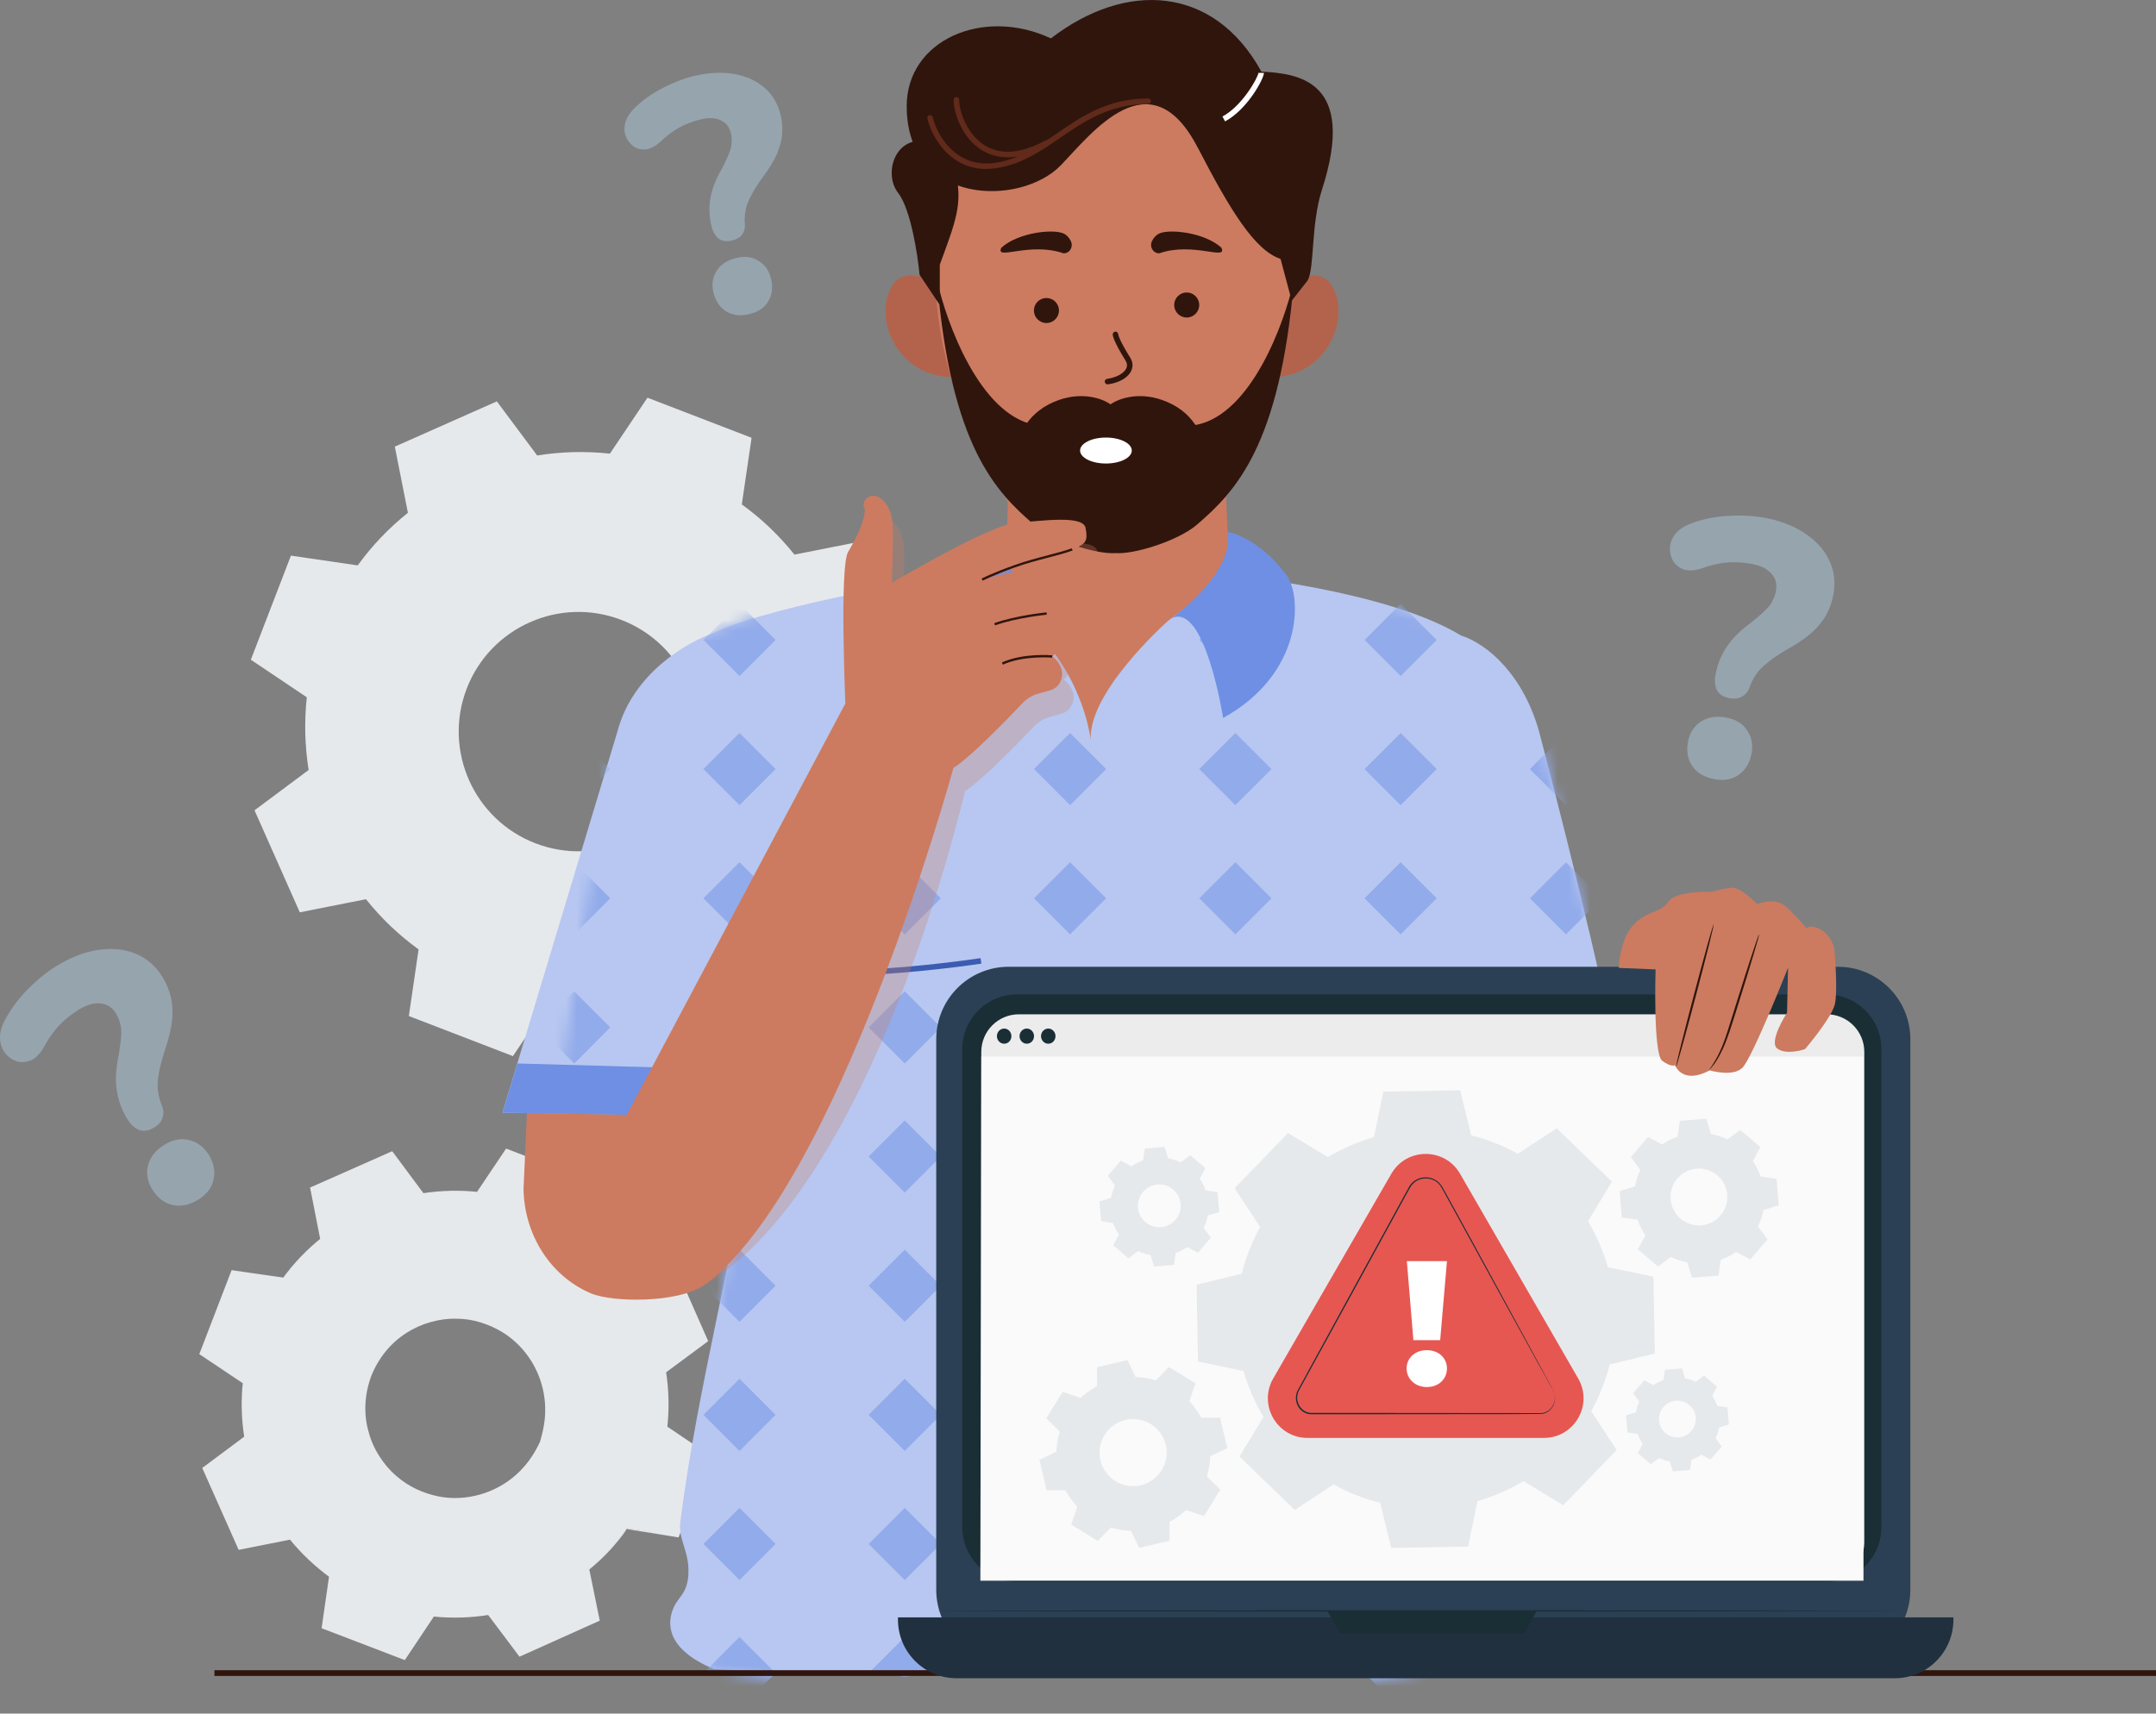 <svg width="200" height="159" viewBox="0 0 200 159" fill="none" xmlns="http://www.w3.org/2000/svg">
<rect x="0" y="0" width="200" height="159" fill="#808080" stroke="none"/>
<g id="Something went wrong">
<g id="Group 66539">
<g id="Group">
<g id="Layer 1">
<g id="Group_2">
<g id="Group_3">
<g id="Group_4">
<path id="Vector" d="M58.156 141.835C57.122 143.252 55.918 144.51 54.575 145.587L55.502 150.308L48.233 153.538L45.355 149.679C43.66 149.946 41.912 149.999 40.175 149.807L37.5 153.804L30.081 150.948L30.774 146.194C29.346 145.16 28.088 143.956 27.022 142.613L22.301 143.54L19.071 136.271L22.93 133.393C22.663 131.699 22.61 129.951 22.802 128.213L18.805 125.538L21.661 118.109L26.415 118.802C27.449 117.384 28.653 116.127 29.996 115.05L29.069 110.328L36.338 107.099L39.216 110.957C40.91 110.691 42.648 110.638 44.396 110.829L47.071 106.833L54.489 109.689L53.797 114.443C55.214 115.477 56.483 116.681 57.548 118.024L62.27 117.097L65.499 124.366L61.641 127.243C61.908 128.938 61.961 130.686 61.769 132.423L65.766 135.099L62.91 142.517L58.156 141.824V141.835ZM50.119 133.724C51.814 129.322 49.618 124.387 45.227 122.692C40.825 120.998 35.89 123.193 34.196 127.585C32.501 131.986 34.697 136.921 39.088 138.616C43.49 140.311 48.425 138.115 50.119 133.724Z" fill="#E6E9EB"/>
<path id="Vector_2" d="M50.129 133.723C50.129 133.723 49.958 134.48 49.212 135.631C48.466 136.761 46.985 138.285 44.597 139.01C43.414 139.362 42.028 139.511 40.59 139.244C39.161 138.967 37.669 138.36 36.433 137.262C35.804 136.729 35.25 136.089 34.781 135.354C34.312 134.629 33.939 133.819 33.715 132.956C33.224 131.229 33.31 129.279 33.981 127.499C34.685 125.729 35.921 124.227 37.445 123.278C38.191 122.788 39.012 122.436 39.843 122.212C40.675 121.978 41.517 121.871 42.348 121.903C44 121.924 45.524 122.468 46.761 123.225C48.008 123.992 48.935 125.037 49.575 126.092C50.864 128.234 50.928 130.366 50.726 131.698C50.513 133.052 50.129 133.723 50.129 133.723C50.076 133.702 50.385 133.009 50.534 131.677C50.672 130.366 50.544 128.309 49.276 126.273C48.647 125.271 47.741 124.291 46.548 123.576C45.354 122.873 43.904 122.361 42.337 122.361C41.559 122.34 40.76 122.447 39.971 122.67C39.183 122.884 38.415 123.225 37.701 123.683C36.262 124.589 35.1 126.007 34.44 127.68C33.811 129.364 33.715 131.197 34.184 132.828C34.397 133.649 34.738 134.416 35.186 135.109C35.623 135.802 36.145 136.42 36.731 136.921C37.893 137.965 39.31 138.573 40.675 138.85C42.039 139.127 43.371 138.999 44.512 138.679C46.825 138.029 48.296 136.59 49.074 135.525C49.862 134.437 50.097 133.702 50.15 133.734L50.129 133.723Z" fill="#E6E9EB"/>
<path id="Vector_3" d="M58.155 141.834C58.155 141.834 58.251 141.834 58.454 141.856C58.678 141.888 58.976 141.92 59.36 141.973C60.191 142.079 61.374 142.239 62.92 142.453L62.834 142.506C63.559 140.598 64.508 138.093 65.648 135.066L65.691 135.215C64.476 134.405 63.133 133.51 61.683 132.551L61.609 132.508V132.423C61.79 130.813 61.769 129.076 61.47 127.275V127.179L61.534 127.115C62.738 126.22 64.028 125.239 65.382 124.227L65.329 124.44C64.305 122.148 63.229 119.729 62.088 117.181L62.301 117.288C60.841 117.576 59.232 117.895 57.59 118.226L57.473 118.247L57.398 118.151C56.397 116.904 55.128 115.668 53.679 114.623L53.572 114.549L53.593 114.421C53.807 112.95 54.041 111.319 54.286 109.667L54.425 109.902C52.091 109.006 49.575 108.036 46.996 107.045L47.262 106.96C46.431 108.207 45.514 109.571 44.587 110.957L44.512 111.074H44.374C42.775 110.882 41.006 110.904 39.247 111.191L39.109 111.213L39.023 111.095C38.128 109.891 37.137 108.569 36.145 107.237L36.433 107.312C34.131 108.335 31.669 109.433 29.164 110.541L29.303 110.275C29.601 111.767 29.91 113.376 30.23 114.996L30.262 115.146L30.145 115.241C28.876 116.265 27.651 117.522 26.617 118.951C26.51 118.993 26.851 118.855 26.382 119.047H26.361H26.318H26.244L26.095 119.015L25.796 118.972L25.199 118.887L24.006 118.716C23.217 118.599 22.417 118.482 21.639 118.364L21.906 118.215C20.936 120.72 19.987 123.203 19.039 125.633L18.943 125.346C20.286 126.252 21.618 127.136 22.929 128.021L23.046 128.106V128.255C22.844 129.982 22.886 131.709 23.153 133.382L23.174 133.521L23.057 133.606C21.756 134.576 20.467 135.535 19.198 136.473L19.273 136.196C20.371 138.679 21.447 141.11 22.492 143.465L22.247 143.337C23.846 143.028 25.423 142.719 26.968 142.41L27.096 142.389L27.182 142.495C28.279 143.859 29.537 145.053 30.891 146.034L30.997 146.108L30.976 146.236C30.731 147.867 30.497 149.444 30.273 150.99L30.145 150.766C32.756 151.779 35.218 152.738 37.563 153.644L37.339 153.718C38.288 152.312 39.172 151.001 40.025 149.732L40.089 149.647H40.196C42.018 149.86 43.734 149.796 45.333 149.54H45.429L45.482 149.604C46.527 151.011 47.454 152.269 48.339 153.473L48.168 153.431C50.993 152.194 53.391 151.139 55.459 150.233L55.395 150.35C55.032 148.464 54.745 146.918 54.499 145.629V145.586L54.531 145.554C55.896 144.467 56.78 143.497 57.335 142.847C57.601 142.527 57.804 142.282 57.953 142.101C58.091 141.93 58.155 141.845 58.155 141.856C58.155 141.856 58.102 141.952 57.985 142.122C57.857 142.293 57.676 142.559 57.398 142.89C56.855 143.561 55.992 144.552 54.627 145.661L54.659 145.586C54.926 146.876 55.235 148.411 55.619 150.297L55.64 150.382L55.555 150.414C53.508 151.331 51.11 152.408 48.296 153.676L48.19 153.718L48.115 153.623C47.22 152.429 46.282 151.171 45.227 149.775L45.376 149.839C43.756 150.105 42.008 150.18 40.142 149.988L40.302 149.913C39.45 151.182 38.576 152.503 37.638 153.91L37.552 154.038L37.414 153.985C35.069 153.09 32.596 152.141 29.985 151.139L29.836 151.086L29.857 150.926C30.081 149.381 30.305 147.803 30.539 146.172L30.624 146.375C29.239 145.373 27.949 144.158 26.819 142.762L27.032 142.836C25.487 143.145 23.92 143.454 22.321 143.774L22.14 143.806L22.066 143.646C21.01 141.28 19.934 138.861 18.836 136.377L18.762 136.207L18.911 136.1C20.179 135.151 21.458 134.192 22.769 133.222L22.673 133.446C22.396 131.73 22.343 129.961 22.535 128.202L22.641 128.426C21.32 127.541 19.987 126.657 18.644 125.751L18.484 125.644L18.559 125.463C19.497 123.022 20.456 120.549 21.416 118.034L21.49 117.853L21.682 117.885C22.471 118.002 23.259 118.119 24.048 118.226L25.242 118.396L25.839 118.482L26.137 118.524L26.286 118.546H26.361L26.404 118.567H26.425C25.956 118.769 26.297 118.62 26.191 118.663C27.246 117.203 28.503 115.902 29.814 114.868L29.729 115.103C29.409 113.483 29.09 111.873 28.802 110.381L28.759 110.189L28.94 110.115C31.445 109.006 33.907 107.908 36.209 106.896L36.38 106.821L36.497 106.971C37.489 108.303 38.469 109.624 39.364 110.829L39.141 110.733C40.942 110.445 42.754 110.424 44.385 110.605L44.171 110.712C45.099 109.326 46.015 107.962 46.847 106.725L46.953 106.576L47.124 106.64C49.703 107.631 52.208 108.612 54.542 109.507L54.702 109.571L54.681 109.742C54.435 111.394 54.201 113.025 53.977 114.495L53.892 114.293C55.373 115.369 56.663 116.638 57.686 117.917L57.495 117.842C59.147 117.522 60.756 117.203 62.216 116.926L62.365 116.894L62.429 117.032C63.559 119.59 64.625 122.02 65.638 124.312L65.691 124.44L65.584 124.525C64.231 125.527 62.92 126.497 61.715 127.392L61.779 127.243C62.067 129.076 62.078 130.835 61.896 132.466L61.833 132.327C63.271 133.297 64.604 134.203 65.819 135.024L65.904 135.077L65.872 135.173C64.689 138.189 63.708 140.683 62.973 142.58L62.952 142.644H62.888C61.364 142.389 60.18 142.207 59.37 142.079C58.987 142.016 58.688 141.962 58.464 141.93C58.262 141.898 58.155 141.877 58.155 141.866V141.834Z" fill="#E6E9EB"/>
</g>
<path id="Vector_4" fill-rule="evenodd" clip-rule="evenodd" d="M100.458 119.196C99.605 120.379 98.603 121.423 97.495 122.308L98.262 126.22L92.229 128.895L89.842 125.697C88.435 125.921 86.985 125.964 85.536 125.804L83.319 129.119L77.158 126.742L77.734 122.798C76.55 121.946 75.506 120.944 74.621 119.835L70.71 120.603L68.034 114.57L71.232 112.182C71.008 110.775 70.966 109.326 71.125 107.876L67.811 105.659L70.187 99.499L74.131 100.074C74.984 98.891 75.986 97.847 77.094 96.962L76.327 93.05L82.359 90.375L84.747 93.573C86.154 93.349 87.603 93.306 89.053 93.466L91.27 90.151L97.43 92.528L96.855 96.472C98.038 97.325 99.083 98.326 99.967 99.435L103.879 98.668L106.554 104.7L103.357 107.088C103.58 108.495 103.623 109.944 103.463 111.394L106.778 113.611L104.401 119.771L100.458 119.196ZM93.796 112.47C95.203 108.825 93.38 104.721 89.735 103.315C86.09 101.908 81.986 103.73 80.579 107.375C79.172 111.021 80.995 115.124 84.64 116.531C88.285 117.938 92.389 116.115 93.796 112.47Z" fill="#E6E9EB"/>
<path id="Vector_5" fill-rule="evenodd" clip-rule="evenodd" d="M74.462 82.435C73.119 84.289 71.552 85.92 69.805 87.316L71.02 93.456L61.555 97.655L57.814 92.635C55.607 92.987 53.337 93.051 51.067 92.805L47.582 97.996L37.925 94.276L38.831 88.094C36.976 86.751 35.346 85.185 33.949 83.437L27.81 84.652L23.611 75.187L28.631 71.446C28.279 69.24 28.215 66.969 28.46 64.699L23.27 61.214L26.989 51.557L33.182 52.463C34.525 50.609 36.092 48.978 37.84 47.582L36.625 41.442L46.089 37.243L49.831 42.263C52.037 41.911 54.307 41.847 56.577 42.093L60.063 36.902L69.719 40.622L68.813 46.804C70.668 48.147 72.299 49.713 73.695 51.461L79.834 50.246L84.034 59.711L79.013 63.452C79.365 65.658 79.429 67.929 79.184 70.199L84.375 73.684L80.655 83.341L74.462 82.435ZM64.017 71.883C66.223 66.159 63.367 59.732 57.654 57.526C51.93 55.32 45.503 58.176 43.297 63.889C41.09 69.613 43.947 76.04 49.66 78.246C55.384 80.452 61.811 77.596 64.017 71.883Z" fill="#E6E9EB"/>
</g>
<g id="Group_5">
<path id="Vector_6" d="M144.171 125.601C148.455 125.217 151.568 121.338 150.971 117.074C149.148 104.039 145.492 83.692 145.492 83.692C145.492 83.692 145.492 70.252 134.269 71.541C129.814 72.298 128.183 76.263 127.959 82.242L136.145 119.707C136.955 123.416 140.387 125.942 144.171 125.601Z" fill="#CC7B60"/>
<path id="Vector_7" d="M77.671 127.051C77.671 127.051 81.732 133.009 98.039 133.009C117.331 133.009 118.77 128.053 118.77 128.053C118.77 128.053 133.415 80.559 128.512 58.975C122.49 56.289 107.142 51.291 97.4 51.291C90.45 51.291 73.418 56.78 68.11 58.474C65.371 59.348 62.781 61.299 62.12 64.102C58.986 77.382 77.66 127.061 77.66 127.061L77.671 127.051Z" fill="#CC7B60"/>
<path id="Vector_8" d="M114.626 65.189H92.978L94.268 33.747H113.08L114.626 65.189Z" fill="#CC7B60"/>
<path id="Vector_9" d="M113.985 51.014C113.857 48.956 113.601 44.054 113.206 34.781H111.277L93.627 41.485L93.371 51.28C93.243 52.698 96.334 56.3 104.061 56.3C108.08 56.3 114.155 53.721 113.985 51.014Z" fill="#CC7B60"/>
<path id="Vector_10" d="M83.492 32.659C85.155 34.823 87.66 35.09 88.694 34.951L87.649 26.627C86.743 26.073 84.654 25.124 83.481 25.795C82.021 26.627 81.403 29.963 83.481 32.659H83.492Z" fill="#B3634C"/>
<path id="Vector_11" d="M103.264 39.726C112.459 39.726 119.912 32.272 119.912 23.078C119.912 13.883 112.459 6.429 103.264 6.429C94.069 6.429 86.615 13.883 86.615 23.078C86.615 32.272 94.069 39.726 103.264 39.726Z" fill="#CC7B60"/>
<path id="Vector_12" d="M122.82 32.659C121.158 34.823 118.653 35.09 117.619 34.951L118.664 26.627C119.57 26.073 121.659 25.124 122.831 25.795C124.291 26.627 124.91 29.963 122.831 32.659H122.82Z" fill="#B3634C"/>
<path id="Vector_13" d="M102.848 49.308C105.054 49.308 107.314 49.063 109.179 47.891C113.901 44.927 119.912 37.754 119.912 24.133H102.848V49.319V49.308Z" fill="#CC7B60"/>
<path id="Vector_14" d="M103.775 49.308C101.569 49.308 99.309 49.063 97.444 47.891C92.722 44.927 86.711 37.754 86.711 24.133H103.775V49.319V49.308Z" fill="#CC7B60"/>
<g id="Group_6" style="mix-blend-mode:multiply" opacity="0.3">
<path id="Vector_15" fill-rule="evenodd" clip-rule="evenodd" d="M109.678 51.088C108.282 52.282 104.967 53.348 103.486 53.241C102.004 53.348 98.679 52.282 97.293 51.088C94.33 48.541 90.941 45.045 89.875 32.447C90.621 35.762 93.136 42.615 97.293 43.468H103.23H103.763H109.7C113.857 42.615 116.372 35.772 117.118 32.447C116.063 45.056 112.674 48.552 109.7 51.088H109.678Z" fill="#CC7B60"/>
</g>
<path id="Vector_16" fill-rule="evenodd" clip-rule="evenodd" d="M111.012 48.701C109.317 50.15 105.278 51.451 103.476 51.323C101.675 51.451 97.636 50.15 95.941 48.701C92.338 45.61 88.213 41.357 86.924 26.02C87.83 30.059 90.889 38.394 95.941 39.417H103.157H103.796H111.012C116.064 38.383 119.134 30.059 120.029 26.02C118.739 41.357 114.615 45.61 111.012 48.701Z" fill="#30150D"/>
<path id="Vector_17" fill-rule="evenodd" clip-rule="evenodd" d="M98.253 37.105C95.268 38.139 94.426 40.537 94.512 41.358C96.526 40.473 99.404 40.452 103.017 40.452C106.63 40.452 109.508 40.473 111.523 41.358C111.608 40.537 110.776 38.139 107.781 37.105C105.554 36.337 103.742 36.998 103.017 37.52C102.292 36.998 100.48 36.337 98.253 37.105Z" fill="#30150D"/>
<path id="Vector_18" d="M92.905 22.971C94.493 21.553 97.733 21.223 98.671 21.671C98.98 21.82 99.193 22.076 99.332 22.363C99.598 22.907 99.225 23.525 98.65 23.504C95.473 22.406 92.265 24.239 92.894 22.971H92.905Z" fill="#30150D"/>
<path id="Vector_19" d="M107.548 23.504C106.983 23.525 106.599 22.896 106.866 22.363C107.004 22.086 107.217 21.82 107.527 21.671C108.465 21.223 111.705 21.553 113.293 22.971C113.922 24.239 110.713 22.406 107.537 23.504H107.548Z" fill="#30150D"/>
<path id="Vector_20" d="M102.741 35.665C102.613 35.665 102.507 35.569 102.485 35.441C102.464 35.303 102.56 35.175 102.699 35.154C103.562 35.026 104.233 34.663 104.468 34.205C104.585 33.971 104.574 33.736 104.436 33.502C103.274 31.647 103.221 31.114 103.221 31.029C103.221 30.89 103.338 30.773 103.477 30.773C103.615 30.773 103.722 30.88 103.732 31.018C103.732 31.061 103.818 31.551 104.873 33.235C105.097 33.619 105.118 34.045 104.926 34.429C104.628 35.058 103.818 35.516 102.773 35.665C102.763 35.665 102.752 35.665 102.731 35.665H102.741Z" fill="#30150D"/>
<path id="Vector_21" d="M97.072 29.973C97.714 29.973 98.234 29.453 98.234 28.812C98.234 28.17 97.714 27.65 97.072 27.65C96.43 27.65 95.91 28.17 95.91 28.812C95.91 29.453 96.43 29.973 97.072 29.973Z" fill="#30150D"/>
<path id="Vector_22" d="M110.084 27.138C110.723 27.138 111.245 27.66 111.245 28.3C111.245 28.939 110.723 29.462 110.084 29.462C109.444 29.462 108.922 28.939 108.922 28.3C108.922 27.66 109.444 27.138 110.084 27.138Z" fill="#30150D"/>
<path id="Vector_23" d="M111.118 13.72C106.705 5.161 101.248 12.398 98.413 15.329C94.672 19.209 84.109 19.07 84.109 9.851C84.109 3.722 91.197 0.62 97.486 3.562C104.435 -1.788 112.589 -1.383 117.012 6.642C120.402 6.824 125.912 7.442 122.629 17.61C121.595 20.818 121.958 24.879 121.297 26.03L119.826 27.906L118.792 24.026C116.383 23.227 114.102 19.475 111.129 13.73L111.118 13.72Z" fill="#30150D"/>
<path id="Vector_24" d="M87.179 28.3L85.303 25.497C85.122 23.579 84.472 19.369 83.3 17.877C81.829 16.001 83.161 11.727 87.179 13.464C90.388 14.85 89.492 15.734 88.65 16.001C89.322 18.942 88.65 20.552 87.179 24.559V28.3Z" fill="#30150D"/>
<path id="Vector_25" d="M113.646 11.268L113.4 10.81C115.276 9.808 116.715 7.143 116.737 6.76H117.248C117.248 7.303 115.713 10.16 113.635 11.268H113.646Z" fill="white"/>
<path id="Vector_26" d="M91.496 15.681C88.107 15.681 86.444 12.729 86.028 11.002C85.996 10.863 86.082 10.725 86.22 10.693C86.359 10.661 86.497 10.746 86.529 10.885C86.956 12.633 88.757 15.756 92.551 15.073C94.662 14.69 96.303 13.571 98.04 12.377C100.364 10.789 102.762 9.137 106.514 9.137C106.652 9.137 106.77 9.254 106.77 9.393C106.77 9.531 106.652 9.648 106.514 9.648C102.933 9.648 100.598 11.247 98.339 12.793C96.559 14.018 94.864 15.169 92.647 15.564C92.242 15.638 91.869 15.67 91.507 15.67L91.496 15.681Z" fill="#612A1A"/>
<path id="Vector_27" d="M93.478 14.594C92.626 14.594 91.837 14.381 91.133 13.965C89.29 12.867 88.469 10.554 88.469 9.265C88.469 9.126 88.586 9.009 88.725 9.009C88.863 9.009 88.98 9.126 88.98 9.265C88.98 10.394 89.748 12.537 91.4 13.517C92.881 14.402 94.757 14.242 96.974 13.038C97.102 12.974 97.251 13.016 97.326 13.144C97.39 13.272 97.347 13.421 97.219 13.496C95.855 14.231 94.608 14.604 93.478 14.604V14.594Z" fill="#612A1A"/>
<path id="Vector_28" d="M118.783 126.188C128.578 134.821 127.96 153.633 127.96 153.633C90.964 156.863 68.123 154.678 68.123 154.678C68.123 133.393 77.673 127.008 77.673 127.008L118.772 126.188H118.783Z" fill="#CC7B60"/>
<path id="Vector_29" d="M86.115 56.322L89.76 59.487C90.762 60.521 93.629 62.44 93.811 64.486C94.12 68.025 93.033 73.311 93.033 73.311H97.104C97.104 73.311 97.744 66.724 97.786 63.943C97.84 60.777 92.734 57.409 92.734 57.409L86.115 56.332V56.322Z" fill="#B7C7F1"/>
<path id="Vector_30" d="M97.038 73.567H92.668V73.055H96.537V72.831C96.622 70.55 96.686 68.579 97.304 65.786C98.317 61.214 94.256 58.741 92.529 57.685L92.796 57.248C94.629 58.357 98.903 60.968 97.805 65.903C97.198 68.653 97.134 70.593 97.059 72.853L97.038 73.577V73.567Z" fill="#3B5CB0"/>
<g id="Group_7">
<path id="Vector_31" d="M63.857 145.949C63.953 143.988 62.908 142.826 63.1 141.28C64.784 127.968 68.451 115.561 69.698 103.677L46.611 103.24L57.27 67.897C58.655 62.557 63.622 59.636 66.18 58.731C72.117 55.959 88.094 53.476 88.094 53.476C100.309 57.984 101.215 68.899 101.215 68.909C100.597 64.486 108.335 57.622 108.335 57.622L113.984 53.337C113.984 53.337 128.607 54.744 135.524 58.965C137.976 59.743 141.429 62.674 142.868 68.238C144.147 73.162 148.443 89.64 150.34 99.957V100C150.596 101.343 150.798 102.579 150.958 103.667L133.116 103.826L135.418 134.533C135.461 137.102 136.121 139.618 137.347 141.877C137.987 143.582 138.072 145.448 137.592 147.206L137.272 148.389C137.859 149.157 138.221 150.084 138.296 151.054C138.37 152.024 137.592 153.953 135.844 154.22L134.949 154.422C98.518 156.714 66.202 154.859 66.202 154.859C61.97 153.09 61.874 150.809 62.386 149.423C62.898 148.038 63.772 148.016 63.867 145.938L63.857 145.949Z" fill="#B7C7F1"/>
<g id="Mask group">
<mask id="mask0_1094_134300" style="mask-type:luminance" maskUnits="userSpaceOnUse" x="51" y="53" width="100" height="106">
<g id="Group_8">
<path id="Vector_32" d="M63.859 145.949C63.955 143.988 62.91 142.826 63.102 141.281C64.797 127.84 68.517 115.327 69.742 103.326H51.484C52.817 93.829 55.844 73.461 57.283 67.887C58.668 62.547 63.635 59.626 66.193 58.72C72.13 55.949 83.364 53.466 83.364 53.466C95.579 57.974 96.484 68.888 96.484 68.899C95.866 64.476 103.604 57.612 103.604 57.612L113.996 53.327C113.996 53.327 128.62 54.734 135.537 58.955C137.989 59.733 141.442 62.664 142.881 68.228C144.32 73.791 149.638 94.17 150.96 103.667H133.107L135.42 134.534C135.463 137.103 136.123 139.618 137.349 141.878C137.989 143.583 138.074 145.448 137.594 147.207L137.275 148.39C137.861 149.157 138.223 150.085 138.298 151.054C138.372 152.024 137.594 153.954 135.846 154.22L134.951 154.423C99.799 163.322 66.204 154.86 66.204 154.86C61.972 153.09 61.876 150.809 62.388 149.424C62.9 148.038 63.774 148.017 63.87 145.938L63.859 145.949Z" fill="#B7C7F1"/>
</g>
</mask>
<g mask="url(#mask0_1094_134300)">
<g id="Group_9">
<g id="Group_10">
<path id="Vector_33" d="M53.263 158.59L56.609 155.243L53.263 151.896L49.916 155.243L53.263 158.59Z" fill="#92ABEA"/>
<path id="Vector_34" d="M68.601 158.59L71.947 155.243L68.601 151.896L65.254 155.243L68.601 158.59Z" fill="#92ABEA"/>
<path id="Vector_35" d="M83.927 155.574L87.274 155.243L83.927 151.896L80.58 155.243L83.927 155.574Z" fill="#92ABEA"/>
<path id="Vector_36" d="M99.265 155.574L102.612 155.243L99.265 151.896L95.918 155.243L99.265 155.574Z" fill="#92ABEA"/>
<path id="Vector_37" d="M129.929 158.59L133.276 155.243L129.929 151.896L126.582 155.243L129.929 158.59Z" fill="#92ABEA"/>
<path id="Vector_38" d="M145.267 158.59L148.613 155.243L145.267 151.896L141.92 155.243L145.267 158.59Z" fill="#92ABEA"/>
<path id="Vector_39" d="M53.263 146.61L56.609 143.263L53.263 139.916L49.916 143.263L53.263 146.61Z" fill="#92ABEA"/>
<path id="Vector_40" d="M68.601 146.61L71.947 143.263L68.601 139.916L65.254 143.263L68.601 146.61Z" fill="#92ABEA"/>
<path id="Vector_41" d="M83.927 146.61L87.274 143.263L83.927 139.916L80.58 143.263L83.927 146.61Z" fill="#92ABEA"/>
<path id="Vector_42" d="M99.265 146.61L102.612 143.263L99.265 139.916L95.918 143.263L99.265 146.61Z" fill="#92ABEA"/>
<path id="Vector_43" d="M114.601 146.61L117.947 143.263L114.601 139.916L111.254 143.263L114.601 146.61Z" fill="#92ABEA"/>
<path id="Vector_44" d="M129.929 146.61L133.276 143.263L129.929 139.916L126.582 143.263L129.929 146.61Z" fill="#92ABEA"/>
<path id="Vector_45" d="M145.267 146.61L148.613 143.263L145.267 139.916L141.92 143.263L145.267 146.61Z" fill="#92ABEA"/>
<path id="Vector_46" d="M53.263 134.63L56.609 131.283L53.263 127.937L49.916 131.283L53.263 134.63Z" fill="#92ABEA"/>
<path id="Vector_47" d="M68.601 134.63L71.947 131.283L68.601 127.937L65.254 131.283L68.601 134.63Z" fill="#92ABEA"/>
<path id="Vector_48" d="M83.927 134.63L87.274 131.283L83.927 127.936L80.58 131.283L83.927 134.63Z" fill="#92ABEA"/>
<path id="Vector_49" d="M99.265 134.63L102.612 131.283L99.265 127.937L95.918 131.283L99.265 134.63Z" fill="#92ABEA"/>
<path id="Vector_50" d="M114.601 134.63L117.947 131.283L114.601 127.937L111.254 131.283L114.601 134.63Z" fill="#92ABEA"/>
<path id="Vector_51" d="M129.929 134.63L133.276 131.283L129.929 127.937L126.582 131.283L129.929 134.63Z" fill="#92ABEA"/>
<path id="Vector_52" d="M145.267 134.63L148.613 131.283L145.267 127.937L141.92 131.283L145.267 134.63Z" fill="#92ABEA"/>
<path id="Vector_53" d="M53.263 122.65L56.609 119.303L53.263 115.956L49.916 119.303L53.263 122.65Z" fill="#92ABEA"/>
<path id="Vector_54" d="M68.601 122.65L71.947 119.303L68.601 115.956L65.254 119.303L68.601 122.65Z" fill="#92ABEA"/>
<path id="Vector_55" d="M83.927 122.65L87.274 119.303L83.927 115.956L80.58 119.303L83.927 122.65Z" fill="#92ABEA"/>
<path id="Vector_56" d="M99.265 122.65L102.612 119.303L99.265 115.956L95.918 119.303L99.265 122.65Z" fill="#92ABEA"/>
<path id="Vector_57" d="M114.601 122.65L117.947 119.303L114.601 115.956L111.254 119.303L114.601 122.65Z" fill="#92ABEA"/>
<path id="Vector_58" d="M129.929 122.65L133.276 119.303L129.929 115.956L126.582 119.303L129.929 122.65Z" fill="#92ABEA"/>
<path id="Vector_59" d="M145.267 122.65L148.613 119.303L145.267 115.956L141.92 119.303L145.267 122.65Z" fill="#92ABEA"/>
<path id="Vector_60" d="M53.263 110.659L56.609 107.312L53.263 103.965L49.916 107.312L53.263 110.659Z" fill="#92ABEA"/>
<path id="Vector_61" d="M68.601 110.659L71.947 107.312L68.601 103.965L65.254 107.312L68.601 110.659Z" fill="#92ABEA"/>
<path id="Vector_62" d="M83.927 110.659L87.274 107.312L83.927 103.965L80.58 107.312L83.927 110.659Z" fill="#92ABEA"/>
<path id="Vector_63" d="M99.265 110.659L102.612 107.312L99.265 103.965L95.918 107.312L99.265 110.659Z" fill="#92ABEA"/>
<path id="Vector_64" d="M114.601 110.659L117.947 107.312L114.601 103.965L111.254 107.312L114.601 110.659Z" fill="#92ABEA"/>
<path id="Vector_65" d="M129.929 110.659L133.276 107.312L129.929 103.965L126.582 107.312L129.929 110.659Z" fill="#92ABEA"/>
<path id="Vector_66" d="M145.267 110.659L148.613 107.312L145.267 103.965L141.92 107.312L145.267 110.659Z" fill="#92ABEA"/>
<path id="Vector_67" d="M53.263 98.679L56.609 95.332L53.263 91.985L49.916 95.332L53.263 98.679Z" fill="#92ABEA"/>
<path id="Vector_68" d="M68.601 98.679L71.947 95.332L68.601 91.985L65.254 95.332L68.601 98.679Z" fill="#92ABEA"/>
<path id="Vector_69" d="M83.927 98.679L87.274 95.332L83.927 91.985L80.58 95.332L83.927 98.679Z" fill="#92ABEA"/>
<path id="Vector_70" d="M99.265 98.679L102.612 95.332L99.265 91.985L95.918 95.332L99.265 98.679Z" fill="#92ABEA"/>
<path id="Vector_71" d="M114.601 98.679L117.947 95.332L114.601 91.985L111.254 95.332L114.601 98.679Z" fill="#92ABEA"/>
<path id="Vector_72" d="M129.929 98.679L133.276 95.332L129.929 91.985L126.582 95.332L129.929 98.679Z" fill="#92ABEA"/>
<path id="Vector_73" d="M145.267 98.679L148.613 95.332L145.267 91.985L141.92 95.332L145.267 98.679Z" fill="#92ABEA"/>
<path id="Vector_74" d="M53.263 86.699L56.609 83.352L53.263 80.005L49.916 83.352L53.263 86.699Z" fill="#92ABEA"/>
<path id="Vector_75" d="M68.601 86.699L71.947 83.352L68.601 80.005L65.254 83.352L68.601 86.699Z" fill="#92ABEA"/>
<path id="Vector_76" d="M83.927 86.699L87.274 83.352L83.927 80.005L80.58 83.352L83.927 86.699Z" fill="#92ABEA"/>
<path id="Vector_77" d="M99.265 86.699L102.612 83.352L99.265 80.005L95.918 83.352L99.265 86.699Z" fill="#92ABEA"/>
<path id="Vector_78" d="M114.601 86.699L117.947 83.352L114.601 80.005L111.254 83.352L114.601 86.699Z" fill="#92ABEA"/>
<path id="Vector_79" d="M129.929 86.699L133.276 83.352L129.929 80.005L126.582 83.352L129.929 86.699Z" fill="#92ABEA"/>
<path id="Vector_80" d="M145.267 86.699L148.613 83.352L145.267 80.005L141.92 83.352L145.267 86.699Z" fill="#92ABEA"/>
<path id="Vector_81" d="M53.263 74.708L56.609 71.361L53.263 68.014L49.916 71.361L53.263 74.708Z" fill="#92ABEA"/>
<path id="Vector_82" d="M68.601 74.708L71.947 71.361L68.601 68.014L65.254 71.361L68.601 74.708Z" fill="#92ABEA"/>
<path id="Vector_83" d="M83.927 74.708L87.274 71.361L83.927 68.014L80.58 71.361L83.927 74.708Z" fill="#92ABEA"/>
<path id="Vector_84" d="M99.265 74.708L102.612 71.361L99.265 68.015L95.918 71.361L99.265 74.708Z" fill="#92ABEA"/>
<path id="Vector_85" d="M114.601 74.708L117.947 71.361L114.601 68.015L111.254 71.361L114.601 74.708Z" fill="#92ABEA"/>
<path id="Vector_86" d="M129.929 74.708L133.276 71.361L129.929 68.014L126.582 71.361L129.929 74.708Z" fill="#92ABEA"/>
<path id="Vector_87" d="M145.267 74.708L148.613 71.361L145.267 68.014L141.92 71.361L145.267 74.708Z" fill="#92ABEA"/>
<path id="Vector_88" d="M53.263 62.728L56.609 59.381L53.263 56.035L49.916 59.381L53.263 62.728Z" fill="#92ABEA"/>
<path id="Vector_89" d="M68.601 62.728L71.947 59.381L68.601 56.035L65.254 59.381L68.601 62.728Z" fill="#92ABEA"/>
<path id="Vector_90" d="M83.927 62.728L87.274 59.381L83.927 56.034L80.58 59.381L83.927 62.728Z" fill="#92ABEA"/>
<path id="Vector_91" d="M114.601 62.728L117.947 59.381L114.601 56.035L111.254 59.381L114.601 62.728Z" fill="#92ABEA"/>
<path id="Vector_92" d="M129.929 62.728L133.276 59.381L129.929 56.035L126.582 59.381L129.929 62.728Z" fill="#92ABEA"/>
<path id="Vector_93" d="M145.267 62.728L148.613 59.381L145.267 56.035L141.92 59.381L145.267 62.728Z" fill="#92ABEA"/>
</g>
</g>
</g>
</g>
<path id="Vector_94" d="M150.34 99.957H132.264L133.116 103.827L150.959 103.667L150.34 99.957Z" fill="#6E8FE3"/>
<path id="Vector_95" d="M46.623 103.24L47.998 98.678L70.029 99.296L69.699 103.677L46.623 103.24Z" fill="#6E8FE3"/>
</g>
<path id="Vector_96" d="M108.666 57.377C111.778 55.799 113.462 66.618 113.462 66.618C120.934 62.493 120.795 55.298 119.325 53.337C116.617 49.735 113.857 49.351 113.857 49.351C114.635 53.092 108.677 57.377 108.677 57.377H108.666Z" fill="#6E8FE3"/>
<path id="Vector_97" d="M96.74 59.093C93.852 59.167 92.434 66.223 92.434 66.223C83.417 58.496 88.086 52.697 89.599 51.664C91.624 50.289 93.852 49.99 93.852 49.99C93.362 56.95 96.74 59.103 96.74 59.103V59.093Z" fill="#6E8FE3"/>
<path id="Vector_98" d="M78.194 90.514C77.459 90.514 76.776 90.492 76.158 90.45L76.201 89.938C80.358 90.247 87.669 89.395 90.963 88.904L91.037 89.416C88.213 89.832 82.436 90.514 78.194 90.514Z" fill="#3B5CB0"/>
<path id="Vector_99" d="M62.132 115.945C61.972 106.011 56.622 103.794 56.568 103.773L56.654 103.57C56.707 103.592 62.185 105.862 62.356 115.945H62.143H62.132Z" fill="#30150D"/>
<path id="Vector_100" d="M102.592 43.009C103.916 43.009 104.99 42.47 104.99 41.804C104.99 41.139 103.916 40.6 102.592 40.6C101.267 40.6 100.193 41.139 100.193 41.804C100.193 42.47 101.267 43.009 102.592 43.009Z" fill="white"/>
<path id="Vector_101" d="M200 154.976H19.893V155.509H200V154.976Z" fill="#30150D"/>
<g id="Group_11" style="mix-blend-mode:multiply" opacity="0.3">
<path id="Vector_102" d="M101.771 51.131C101.547 49.926 97.806 50.47 95.302 50.662C92.797 50.854 83.79 56.236 83.79 56.236C83.79 56.236 83.94 52.836 83.876 50.854C83.812 48.871 82.469 47.773 81.659 48.253C80.849 48.733 81.318 49.458 81.318 49.458C81.179 50.715 80.54 51.994 79.74 53.358C78.941 54.723 79.474 67.076 79.484 67.417L59.201 105.596L49.96 105.425L49.641 112.438L65.245 119.313C81.222 109.923 89.514 73.396 89.514 73.396C90.889 72.586 94.428 69.005 95.845 67.47C97.263 65.946 98.819 66.746 99.437 65.403C100.066 64.07 98.68 63.058 98.68 63.058C98.68 63.058 99.352 62.674 99.458 61.139C99.565 59.615 98.158 59.071 98.158 59.071C98.798 58.4 98.915 57.153 97.86 55.81C97.05 54.765 94.118 55.405 92.818 55.746C93.298 55.533 94.065 55.202 95.174 54.808C96.261 54.414 97.38 54.126 98.361 53.87C99.224 53.646 99.97 53.454 100.578 53.22L100.535 53.113C101.835 52.623 101.995 52.335 101.771 51.131Z" fill="#CC7B60"/>
</g>
<g id="Group_12">
<path id="Vector_103" d="M48.895 103.282L58.136 103.453L78.419 65.274L88.448 71.243C88.448 71.243 77.715 110.413 65.245 119.291C62.889 120.89 56.889 120.88 54.81 120.006C50.973 118.375 48.618 114.463 48.565 110.296L48.884 103.282H48.895Z" fill="#CC7B60"/>
<g id="Group_13">
<path id="Vector_104" d="M78.417 65.274C78.417 64.933 77.873 52.58 78.673 51.216C79.472 49.852 80.112 48.583 80.25 47.315C80.25 47.315 79.781 46.59 80.591 46.111C81.401 45.631 82.734 46.729 82.808 48.711C82.883 50.694 82.723 54.094 82.723 54.094C82.723 54.094 91.729 48.722 94.234 48.519C96.728 48.317 100.469 47.784 100.704 48.988C100.928 50.193 100.768 50.48 99.467 50.971C98.167 51.461 96.099 51.823 94.074 52.559C92.038 53.294 91.111 53.785 91.111 53.785C91.111 53.785 95.748 52.314 96.792 53.657C97.847 55.01 97.73 56.247 97.091 56.918C97.091 56.918 98.497 57.462 98.391 58.986C98.284 60.51 97.613 60.904 97.613 60.904C97.613 60.904 98.998 61.906 98.37 63.249C97.741 64.582 96.195 63.782 94.778 65.317C93.36 66.841 89.832 70.433 88.447 71.243C87.072 72.053 83.895 72.437 83.895 72.437L78.417 65.274Z" fill="#CC7B60"/>
<path id="Vector_105" d="M91.165 53.88L91.059 53.688C91.059 53.688 92.018 53.187 94.032 52.463C95.13 52.068 96.249 51.77 97.23 51.514C98.093 51.29 98.829 51.098 99.425 50.874L99.5 51.077C98.893 51.301 98.147 51.503 97.283 51.727C96.303 51.983 95.194 52.271 94.096 52.665C92.093 53.39 91.165 53.88 91.154 53.88H91.165Z" fill="#30150D"/>
<path id="Vector_106" d="M92.305 58.026L92.231 57.824C94.256 57.099 97.059 56.822 97.08 56.822L97.101 57.035C97.101 57.035 94.298 57.312 92.305 58.026Z" fill="#30150D"/>
<path id="Vector_107" d="M93.029 61.672L92.943 61.47C94.915 60.574 97.516 60.798 97.622 60.809L97.601 61.022C97.601 61.022 94.947 60.798 93.029 61.672Z" fill="#30150D"/>
</g>
</g>
</g>
<g id="Group_14">
<g id="Group_15">
<g id="Group_16">
<path id="Vector_108" d="M170.487 89.704H93.575C89.861 89.704 86.85 92.715 86.85 96.429V147.515C86.85 151.229 89.861 154.241 93.575 154.241H170.487C174.201 154.241 177.212 151.229 177.212 147.515V96.429C177.212 92.715 174.201 89.704 170.487 89.704Z" fill="#2B4054"/>
<path id="Vector_109" d="M83.309 150.073H181.208V150.286C181.208 153.281 178.778 155.722 175.772 155.722H88.735C85.74 155.722 83.299 153.292 83.299 150.286V150.073H83.309Z" fill="#20303F"/>
<path id="Vector_110" d="M169.462 92.272H94.33C91.534 92.272 89.268 94.539 89.268 97.335V141.717C89.268 144.513 91.534 146.78 94.33 146.78H169.462C172.258 146.78 174.525 144.513 174.525 141.717V97.335C174.525 94.539 172.258 92.272 169.462 92.272Z" fill="#1A2E35"/>
<path id="Vector_111" d="M123.117 149.476L124.332 151.554H141.428L142.548 149.476H123.117Z" fill="#1A2E35"/>
</g>
<g id="Group_17">
<path id="Vector_112" d="M94.515 94.116H169.454C171.384 94.116 172.94 95.683 172.94 97.602V143.113C172.94 145.042 171.373 146.598 169.454 146.598H94.515C92.585 146.598 91.029 145.032 91.029 143.113V97.602C91.029 95.672 92.596 94.116 94.515 94.116Z" fill="#ECECEC"/>
<path id="Vector_113" d="M172.865 146.674H90.943L91.029 98.039H172.865V146.674Z" fill="#FAFAFA"/>
<path id="Vector_114" d="M97.913 96.142C97.913 96.536 97.615 96.845 97.242 96.845C96.869 96.845 96.57 96.526 96.57 96.142C96.57 95.758 96.869 95.439 97.242 95.439C97.615 95.439 97.913 95.758 97.913 96.142Z" fill="#1A2E35"/>
<path id="Vector_115" d="M93.822 96.142C93.822 96.536 93.523 96.845 93.15 96.845C92.777 96.845 92.478 96.526 92.478 96.142C92.478 95.758 92.777 95.439 93.15 95.439C93.523 95.439 93.822 95.758 93.822 96.142Z" fill="#1A2E35"/>
<path id="Vector_116" d="M95.921 96.142C95.921 96.536 95.623 96.845 95.25 96.845C94.877 96.845 94.578 96.526 94.578 96.142C94.578 95.758 94.877 95.439 95.25 95.439C95.623 95.439 95.921 95.758 95.921 96.142Z" fill="#1A2E35"/>
</g>
<path id="Vector_117" d="M176.432 149.476C176.432 149.476 156.373 149.54 131.645 149.54C106.918 149.54 86.848 149.508 86.848 149.476C86.848 149.444 106.896 149.412 131.645 149.412C156.394 149.412 176.432 149.444 176.432 149.476Z" fill="#1A2E35"/>
</g>
<path id="Vector_118" d="M123.185 107.365C124.528 106.555 125.966 105.937 127.448 105.51L128.322 101.29L135.453 101.162L136.476 105.35C137.968 105.723 139.428 106.288 140.803 107.056L144.406 104.69L149.532 109.646L147.305 113.323C148.115 114.666 148.733 116.105 149.159 117.586L153.38 118.46L153.508 125.591L149.319 126.614C148.946 128.106 148.381 129.566 147.614 130.941L149.969 134.544L145.013 139.671L141.325 137.432C139.982 138.242 138.544 138.861 137.062 139.287L136.188 143.508L129.057 143.636L128.034 139.447C126.542 139.074 125.082 138.509 123.707 137.741L120.104 140.108L114.978 135.151L117.205 131.474C116.395 130.131 115.777 128.692 115.351 127.211L111.13 126.337L111.002 119.206L115.191 118.183C115.564 116.691 116.129 115.231 116.896 113.856L114.53 110.253L119.486 105.127L123.174 107.365H123.185ZM126.979 116.862C124.048 119.899 124.133 124.738 127.171 127.68C130.209 130.611 135.048 130.526 137.989 127.488C140.92 124.45 140.835 119.611 137.797 116.67C134.76 113.739 129.921 113.824 126.979 116.862Z" fill="#E6E9EB"/>
<path id="Vector_119" d="M151.664 110.083C151.76 109.55 151.93 109.038 152.165 108.558L151.28 107.365L152.879 105.499L154.19 106.192C154.627 105.894 155.106 105.649 155.618 105.467L155.831 103.997L158.283 103.805L158.72 105.222C159.253 105.318 159.764 105.489 160.244 105.723L161.438 104.839L163.303 106.437L162.61 107.748C162.908 108.185 163.154 108.665 163.335 109.177L164.806 109.39L164.997 111.841L163.58 112.278C163.484 112.811 163.313 113.323 163.079 113.802L163.964 114.996L162.365 116.861L161.054 116.168C160.617 116.467 160.137 116.712 159.626 116.893L159.412 118.364L156.961 118.556L156.524 117.138C155.991 117.042 155.479 116.872 155 116.637L153.806 117.522L151.941 115.923L152.634 114.612C152.335 114.175 152.09 113.696 151.909 113.184L150.438 112.971L150.246 110.52L151.664 110.083ZM154.978 110.829C154.829 112.587 156.364 113.962 158.059 113.664C159.221 113.461 160.127 112.481 160.222 111.308C160.372 109.55 158.837 108.175 157.142 108.473C155.98 108.676 155.074 109.656 154.978 110.829Z" fill="#E6E9EB"/>
<path id="Vector_120" d="M97.997 134.694C98.019 134.054 98.125 133.425 98.306 132.828L97.059 131.603L98.584 129.14L100.236 129.716C100.694 129.29 101.206 128.917 101.77 128.608V126.86L104.584 126.199L105.352 127.776C105.991 127.797 106.62 127.904 107.217 128.085L108.443 126.838L110.905 128.362L110.329 130.014C110.756 130.473 111.129 130.984 111.438 131.549H113.186L113.847 134.363L112.269 135.131C112.248 135.77 112.141 136.399 111.96 136.996L113.207 138.221L111.683 140.684L110.031 140.108C109.573 140.534 109.061 140.907 108.496 141.216V142.964L105.682 143.625L104.915 142.048C104.275 142.027 103.646 141.92 103.05 141.739L101.824 142.986L99.362 141.462L99.937 139.81C99.511 139.351 99.138 138.84 98.829 138.275H97.081L96.42 135.461L97.997 134.694ZM102.08 135.493C102.474 137.166 104.147 138.2 105.821 137.816C107.494 137.422 108.528 135.749 108.144 134.075C107.75 132.402 106.077 131.368 104.403 131.752C102.73 132.146 101.696 133.82 102.08 135.493Z" fill="#E6E9EB"/>
<path id="Vector_121" d="M103.06 111.148C103.135 110.743 103.262 110.36 103.433 109.997L102.762 109.102L103.966 107.695L104.957 108.217C105.288 107.993 105.65 107.802 106.034 107.674L106.194 106.565L108.038 106.416L108.368 107.482C108.773 107.556 109.157 107.684 109.519 107.855L110.414 107.183L111.821 108.388L111.299 109.379C111.523 109.709 111.715 110.072 111.843 110.456L112.951 110.615L113.1 112.459L112.034 112.79C111.96 113.195 111.832 113.578 111.661 113.941L112.333 114.836L111.128 116.243L110.137 115.721C109.807 115.945 109.444 116.137 109.061 116.264L108.901 117.373L107.057 117.522L106.727 116.456C106.321 116.382 105.938 116.254 105.575 116.083L104.68 116.755L103.273 115.55L103.795 114.559C103.572 114.229 103.38 113.866 103.252 113.483L102.143 113.323L101.994 111.479L103.06 111.148ZM105.565 112.044C105.65 113.141 106.609 113.952 107.696 113.866C108.794 113.781 109.604 112.822 109.519 111.735C109.434 110.637 108.475 109.827 107.387 109.912C106.29 109.997 105.479 110.957 105.565 112.044Z" fill="#E6E9EB"/>
<path id="Vector_122" d="M151.749 131.037C151.813 130.696 151.919 130.355 152.068 130.046L151.493 129.279L152.527 128.074L153.379 128.522C153.667 128.33 153.976 128.17 154.307 128.053L154.445 127.104L156.033 126.977L156.321 127.893C156.662 127.957 157.003 128.064 157.312 128.213L158.08 127.637L159.284 128.671L158.837 129.524C159.028 129.812 159.188 130.121 159.306 130.451L160.254 130.59L160.382 132.178L159.465 132.466C159.401 132.807 159.295 133.148 159.146 133.457L159.721 134.224L158.687 135.429L157.835 134.981C157.547 135.173 157.238 135.333 156.907 135.45L156.769 136.399L155.181 136.527L154.893 135.61C154.552 135.546 154.211 135.439 153.902 135.29L153.134 135.866L151.93 134.832L152.378 133.979C152.186 133.691 152.026 133.382 151.909 133.052L150.96 132.913L150.832 131.325L151.749 131.037ZM153.902 131.805C153.976 132.743 154.797 133.446 155.735 133.372C156.673 133.297 157.376 132.476 157.302 131.538C157.227 130.6 156.406 129.897 155.468 129.972C154.531 130.046 153.827 130.867 153.902 131.805Z" fill="#E6E9EB"/>
<g id="Group_18">
<path id="Vector_123" d="M132.265 133.425H121.298C118.462 133.425 116.693 130.355 118.111 127.904L123.589 118.407L129.068 108.91C130.485 106.459 134.024 106.459 135.441 108.91L140.92 118.407L146.398 127.904C147.816 130.355 146.047 133.425 143.211 133.425H132.244H132.265Z" fill="#E65752"/>
<path id="Vector_124" d="M144.063 129.002C144.063 129.002 144.095 129.055 144.149 129.172C144.191 129.289 144.255 129.47 144.255 129.716C144.255 129.961 144.202 130.281 143.999 130.579C143.893 130.728 143.765 130.877 143.584 130.995C143.402 131.112 143.189 131.186 142.955 131.197C141.09 131.218 138.393 131.218 135.057 131.218C131.721 131.218 127.745 131.218 123.332 131.229C122.778 131.229 122.224 131.229 121.659 131.229C121.062 131.24 120.497 130.824 120.305 130.249C120.21 129.971 120.178 129.652 120.252 129.364C120.273 129.289 120.295 129.215 120.316 129.151C120.348 129.087 120.38 129.012 120.412 128.948L120.625 128.565C120.913 128.053 121.19 127.531 121.478 126.998C122.629 124.887 123.823 122.713 125.048 120.475C126.274 118.236 127.468 116.062 128.619 113.952C129.195 112.897 129.76 111.863 130.314 110.85C130.452 110.594 130.58 110.349 130.729 110.093C130.879 109.838 131.092 109.624 131.348 109.486C131.849 109.187 132.488 109.166 133.01 109.411C133.266 109.529 133.501 109.71 133.661 109.934C133.831 110.168 133.938 110.403 134.076 110.637C134.332 111.106 134.588 111.575 134.844 112.033C135.345 112.95 135.835 113.845 136.304 114.698C137.242 116.425 138.116 118.023 138.915 119.484C140.514 122.415 141.804 124.781 142.688 126.422C143.136 127.243 143.477 127.872 143.712 128.309C143.829 128.522 143.914 128.692 143.978 128.799C144.042 128.906 144.063 128.97 144.063 128.97C144.063 128.97 144.031 128.916 143.967 128.81C143.903 128.692 143.818 128.533 143.69 128.319C143.456 127.882 143.104 127.254 142.646 126.443C141.74 124.802 140.439 122.447 138.841 119.526C138.041 118.066 137.157 116.467 136.219 114.741C135.75 113.877 135.259 112.993 134.758 112.076C134.503 111.618 134.257 111.149 133.991 110.68C133.863 110.445 133.735 110.2 133.586 109.987C133.426 109.774 133.213 109.603 132.968 109.497C132.488 109.273 131.881 109.294 131.412 109.571C131.177 109.71 130.975 109.912 130.836 110.147C130.687 110.392 130.559 110.648 130.42 110.893C129.866 111.905 129.301 112.939 128.726 113.994C127.575 116.105 126.381 118.279 125.155 120.517C123.929 122.745 122.736 124.93 121.584 127.03C121.297 127.552 121.009 128.074 120.732 128.596C120.593 128.863 120.423 129.097 120.369 129.375C120.305 129.652 120.327 129.939 120.423 130.195C120.604 130.728 121.126 131.112 121.67 131.101C122.235 131.101 122.789 131.101 123.343 131.101C127.756 131.101 131.721 131.101 135.067 131.112C138.404 131.112 141.1 131.112 142.965 131.123C143.189 131.112 143.402 131.037 143.573 130.931C143.743 130.824 143.882 130.675 143.978 130.536C144.18 130.238 144.244 129.929 144.244 129.694C144.244 129.204 144.053 128.98 144.074 128.98L144.063 129.002Z" fill="#1A2E35"/>
<path id="Vector_125" d="M130.484 126.976C130.484 126.007 131.262 125.282 132.36 125.282C133.458 125.282 134.226 126.007 134.226 126.976C134.226 127.946 133.469 128.703 132.36 128.703C131.252 128.703 130.484 127.925 130.484 126.976ZM130.506 117.021H134.226L133.597 124.354H131.113L130.506 117.021Z" fill="white"/>
</g>
</g>
<g id="Group_19">
<g id="Group_20">
<path id="Vector_126" d="M167.425 97.368C167.425 97.368 169.844 94.543 170.196 93.232C170.431 92.369 170.313 89.95 170.196 88.415C170.122 87.359 169.471 86.4 168.47 86.059C168.118 85.942 167.787 85.931 167.564 86.134C167.564 86.134 167.414 85.867 166.466 84.897C165.517 83.927 165.069 83.267 162.98 83.874C162.98 83.874 161.446 82.254 160.561 82.371C159.676 82.489 158.802 82.755 158.802 82.755C158.802 82.755 155.434 82.616 154.752 83.682C154.454 84.151 153.825 84.471 153.228 84.695C152.162 85.079 151.288 85.857 150.83 86.88C150.201 88.287 150.158 89.811 150.158 89.811L153.58 89.95C153.58 89.95 153.334 97.805 154.198 98.434C155.061 99.062 155.381 98.839 155.381 98.839C155.381 98.839 156.042 100.683 158.6 99.318C158.6 99.318 160.721 99.958 161.627 99.084C162.533 98.21 165.869 89.79 165.869 89.79L165.773 93.968C165.773 93.968 164.014 96.675 164.878 97.304C165.741 97.933 167.414 97.357 167.414 97.357L167.425 97.368Z" fill="#CC7B60"/>
</g>
<path id="Vector_127" d="M163.162 86.73C163.162 86.73 163.077 86.9 162.971 87.22C162.853 87.583 162.693 88.041 162.512 88.585C162.128 89.746 161.617 91.345 161.063 93.114C160.498 94.884 160.05 96.514 159.528 97.602C159.272 98.156 159.016 98.571 158.835 98.849C158.654 99.136 158.526 99.275 158.547 99.286C158.547 99.286 158.59 99.254 158.643 99.19C158.707 99.126 158.792 99.019 158.899 98.891C159.101 98.625 159.389 98.209 159.656 97.655C160.221 96.557 160.7 94.937 161.254 93.168C161.809 91.398 162.31 89.789 162.651 88.616C162.811 88.062 162.949 87.593 163.056 87.231C163.152 86.9 163.194 86.719 163.173 86.719L163.162 86.73Z" fill="#30150D"/>
<path id="Vector_128" d="M158.963 85.76C158.963 85.76 158.888 85.941 158.792 86.272C158.685 86.645 158.547 87.114 158.387 87.679C158.057 88.873 157.609 90.514 157.129 92.337C156.65 94.159 156.223 95.811 155.925 97.005C155.786 97.581 155.669 98.049 155.584 98.422C155.509 98.764 155.467 98.945 155.488 98.955C155.499 98.955 155.563 98.774 155.658 98.444C155.765 98.071 155.904 97.602 156.063 97.037C156.394 95.843 156.842 94.202 157.321 92.379C157.801 90.557 158.227 88.904 158.526 87.711C158.664 87.135 158.781 86.666 158.867 86.293C158.941 85.952 158.984 85.771 158.963 85.771V85.76Z" fill="#30150D"/>
</g>
<path id="Vector_129" d="M160.425 64.785C159.924 64.699 159.551 64.475 159.306 64.102C159.092 63.719 159.028 63.25 159.124 62.685C159.242 62.035 159.423 61.438 159.679 60.905C159.934 60.351 160.286 59.807 160.734 59.285C161.203 58.763 161.778 58.251 162.482 57.739C162.972 57.334 163.377 56.993 163.686 56.695C164.027 56.386 164.262 56.077 164.411 55.778C164.581 55.458 164.699 55.128 164.752 54.798C164.859 54.169 164.709 53.636 164.283 53.188C163.889 52.751 163.26 52.453 162.386 52.303C161.565 52.165 160.776 52.133 160.03 52.208C159.306 52.293 158.581 52.474 157.856 52.74C157.206 52.954 156.652 52.986 156.183 52.837C155.746 52.666 155.405 52.4 155.191 52.037C154.978 51.653 154.882 51.227 154.914 50.769C154.946 50.31 155.127 49.895 155.447 49.511C155.778 49.106 156.268 48.786 156.918 48.552C157.952 48.168 159.06 47.944 160.243 47.87C161.437 47.795 162.524 47.848 163.505 48.008C165.018 48.264 166.297 48.744 167.353 49.436C168.408 50.129 169.175 50.95 169.644 51.909C170.135 52.879 170.284 53.934 170.092 55.075C169.975 55.767 169.762 56.407 169.452 56.983C169.143 57.558 168.706 58.102 168.141 58.635C167.587 59.146 166.852 59.647 165.935 60.169C165.125 60.628 164.475 61.065 163.985 61.47C163.494 61.853 163.121 62.237 162.865 62.632C162.61 63.005 162.407 63.42 162.258 63.879C162.13 64.209 161.917 64.454 161.597 64.635C161.309 64.817 160.915 64.87 160.403 64.774L160.425 64.785ZM159.06 72.299C158.144 72.139 157.462 71.745 157.003 71.116C156.566 70.487 156.428 69.741 156.577 68.888C156.716 68.057 157.099 67.428 157.717 67.001C158.357 66.554 159.135 66.415 160.052 66.564C160.968 66.724 161.629 67.108 162.045 67.737C162.482 68.344 162.631 69.069 162.482 69.901C162.333 70.753 161.949 71.403 161.331 71.862C160.734 72.32 159.977 72.459 159.06 72.309V72.299Z" fill="#96A4AE"/>
<path id="Vector_130" d="M14.286 104.626C13.839 104.903 13.402 104.988 12.965 104.871C12.538 104.722 12.165 104.402 11.856 103.912C11.494 103.336 11.227 102.75 11.057 102.174C10.876 101.567 10.769 100.916 10.748 100.202C10.748 99.488 10.844 98.689 11.025 97.826C11.132 97.175 11.195 96.642 11.227 96.206C11.27 95.737 11.249 95.332 11.153 95.012C11.068 94.649 10.929 94.319 10.748 94.02C10.396 93.466 9.916 93.157 9.288 93.104C8.68 93.04 7.998 93.253 7.23 93.733C6.506 94.191 5.887 94.703 5.365 95.278C4.875 95.832 4.438 96.472 4.065 97.175C3.713 97.783 3.308 98.188 2.85 98.401C2.392 98.572 1.965 98.604 1.539 98.476C1.112 98.326 0.75 98.071 0.462 97.698C0.175 97.325 0.025 96.877 0.004 96.365C-0.028 95.832 0.132 95.246 0.473 94.617C1.006 93.626 1.699 92.688 2.551 91.814C3.415 90.94 4.278 90.237 5.141 89.693C6.474 88.862 7.785 88.34 9.064 88.148C10.343 87.956 11.494 88.062 12.517 88.467C13.551 88.873 14.393 89.576 15.033 90.588C15.416 91.207 15.693 91.835 15.842 92.486C16.002 93.136 16.045 93.861 15.97 94.649C15.885 95.417 15.683 96.312 15.331 97.335C15.033 98.241 14.83 99.019 14.723 99.669C14.606 100.298 14.585 100.842 14.67 101.322C14.734 101.78 14.862 102.238 15.065 102.696C15.192 103.038 15.192 103.379 15.075 103.73C14.979 104.071 14.702 104.38 14.265 104.658L14.286 104.626ZM18.39 111.308C17.58 111.82 16.791 111.98 16.002 111.809C15.235 111.628 14.617 111.149 14.148 110.403C13.69 109.667 13.54 108.921 13.722 108.175C13.903 107.397 14.404 106.747 15.214 106.246C16.024 105.734 16.802 105.585 17.537 105.787C18.283 105.958 18.891 106.406 19.36 107.141C19.829 107.898 19.989 108.655 19.818 109.422C19.669 110.179 19.2 110.808 18.39 111.319V111.308Z" fill="#96A4AE"/>
<path id="Vector_131" d="M67.889 22.321C67.431 22.438 67.036 22.385 66.695 22.172C66.376 21.927 66.141 21.553 66.013 21.042C65.864 20.456 65.8 19.891 65.811 19.337C65.811 18.772 65.917 18.185 66.088 17.578C66.279 16.97 66.578 16.32 66.983 15.627C67.249 15.105 67.452 14.668 67.601 14.306C67.761 13.922 67.857 13.57 67.868 13.261C67.889 12.931 67.868 12.611 67.793 12.313C67.644 11.748 67.313 11.353 66.802 11.14C66.301 10.916 65.661 10.906 64.883 11.108C64.137 11.3 63.466 11.566 62.88 11.908C62.304 12.249 61.76 12.664 61.249 13.165C60.78 13.581 60.332 13.826 59.874 13.869C59.437 13.89 59.064 13.794 58.744 13.57C58.424 13.325 58.179 13.005 58.041 12.611C57.891 12.217 57.891 11.79 58.019 11.353C58.147 10.884 58.435 10.437 58.893 10C59.618 9.296 60.46 8.689 61.43 8.188C62.4 7.687 63.327 7.314 64.222 7.09C65.587 6.749 66.844 6.664 67.985 6.845C69.136 7.026 70.085 7.442 70.831 8.071C71.609 8.699 72.12 9.531 72.387 10.565C72.547 11.193 72.6 11.812 72.557 12.398C72.515 12.995 72.355 13.613 72.078 14.274C71.801 14.903 71.374 15.606 70.799 16.384C70.287 17.077 69.903 17.684 69.648 18.207C69.381 18.708 69.211 19.177 69.147 19.603C69.072 20.008 69.061 20.434 69.104 20.882C69.115 21.202 69.029 21.5 68.838 21.767C68.667 22.022 68.347 22.214 67.889 22.331V22.321ZM69.552 29.132C68.72 29.345 68.006 29.27 67.388 28.908C66.791 28.545 66.397 27.97 66.194 27.202C66.002 26.446 66.088 25.785 66.439 25.188C66.812 24.57 67.409 24.165 68.241 23.952C69.061 23.738 69.765 23.824 70.351 24.197C70.948 24.549 71.332 25.092 71.523 25.849C71.715 26.616 71.641 27.309 71.289 27.916C70.959 28.524 70.383 28.929 69.552 29.132Z" fill="#96A4AE"/>
</g>
</g>
</g>
</g>
</g>
</svg>

